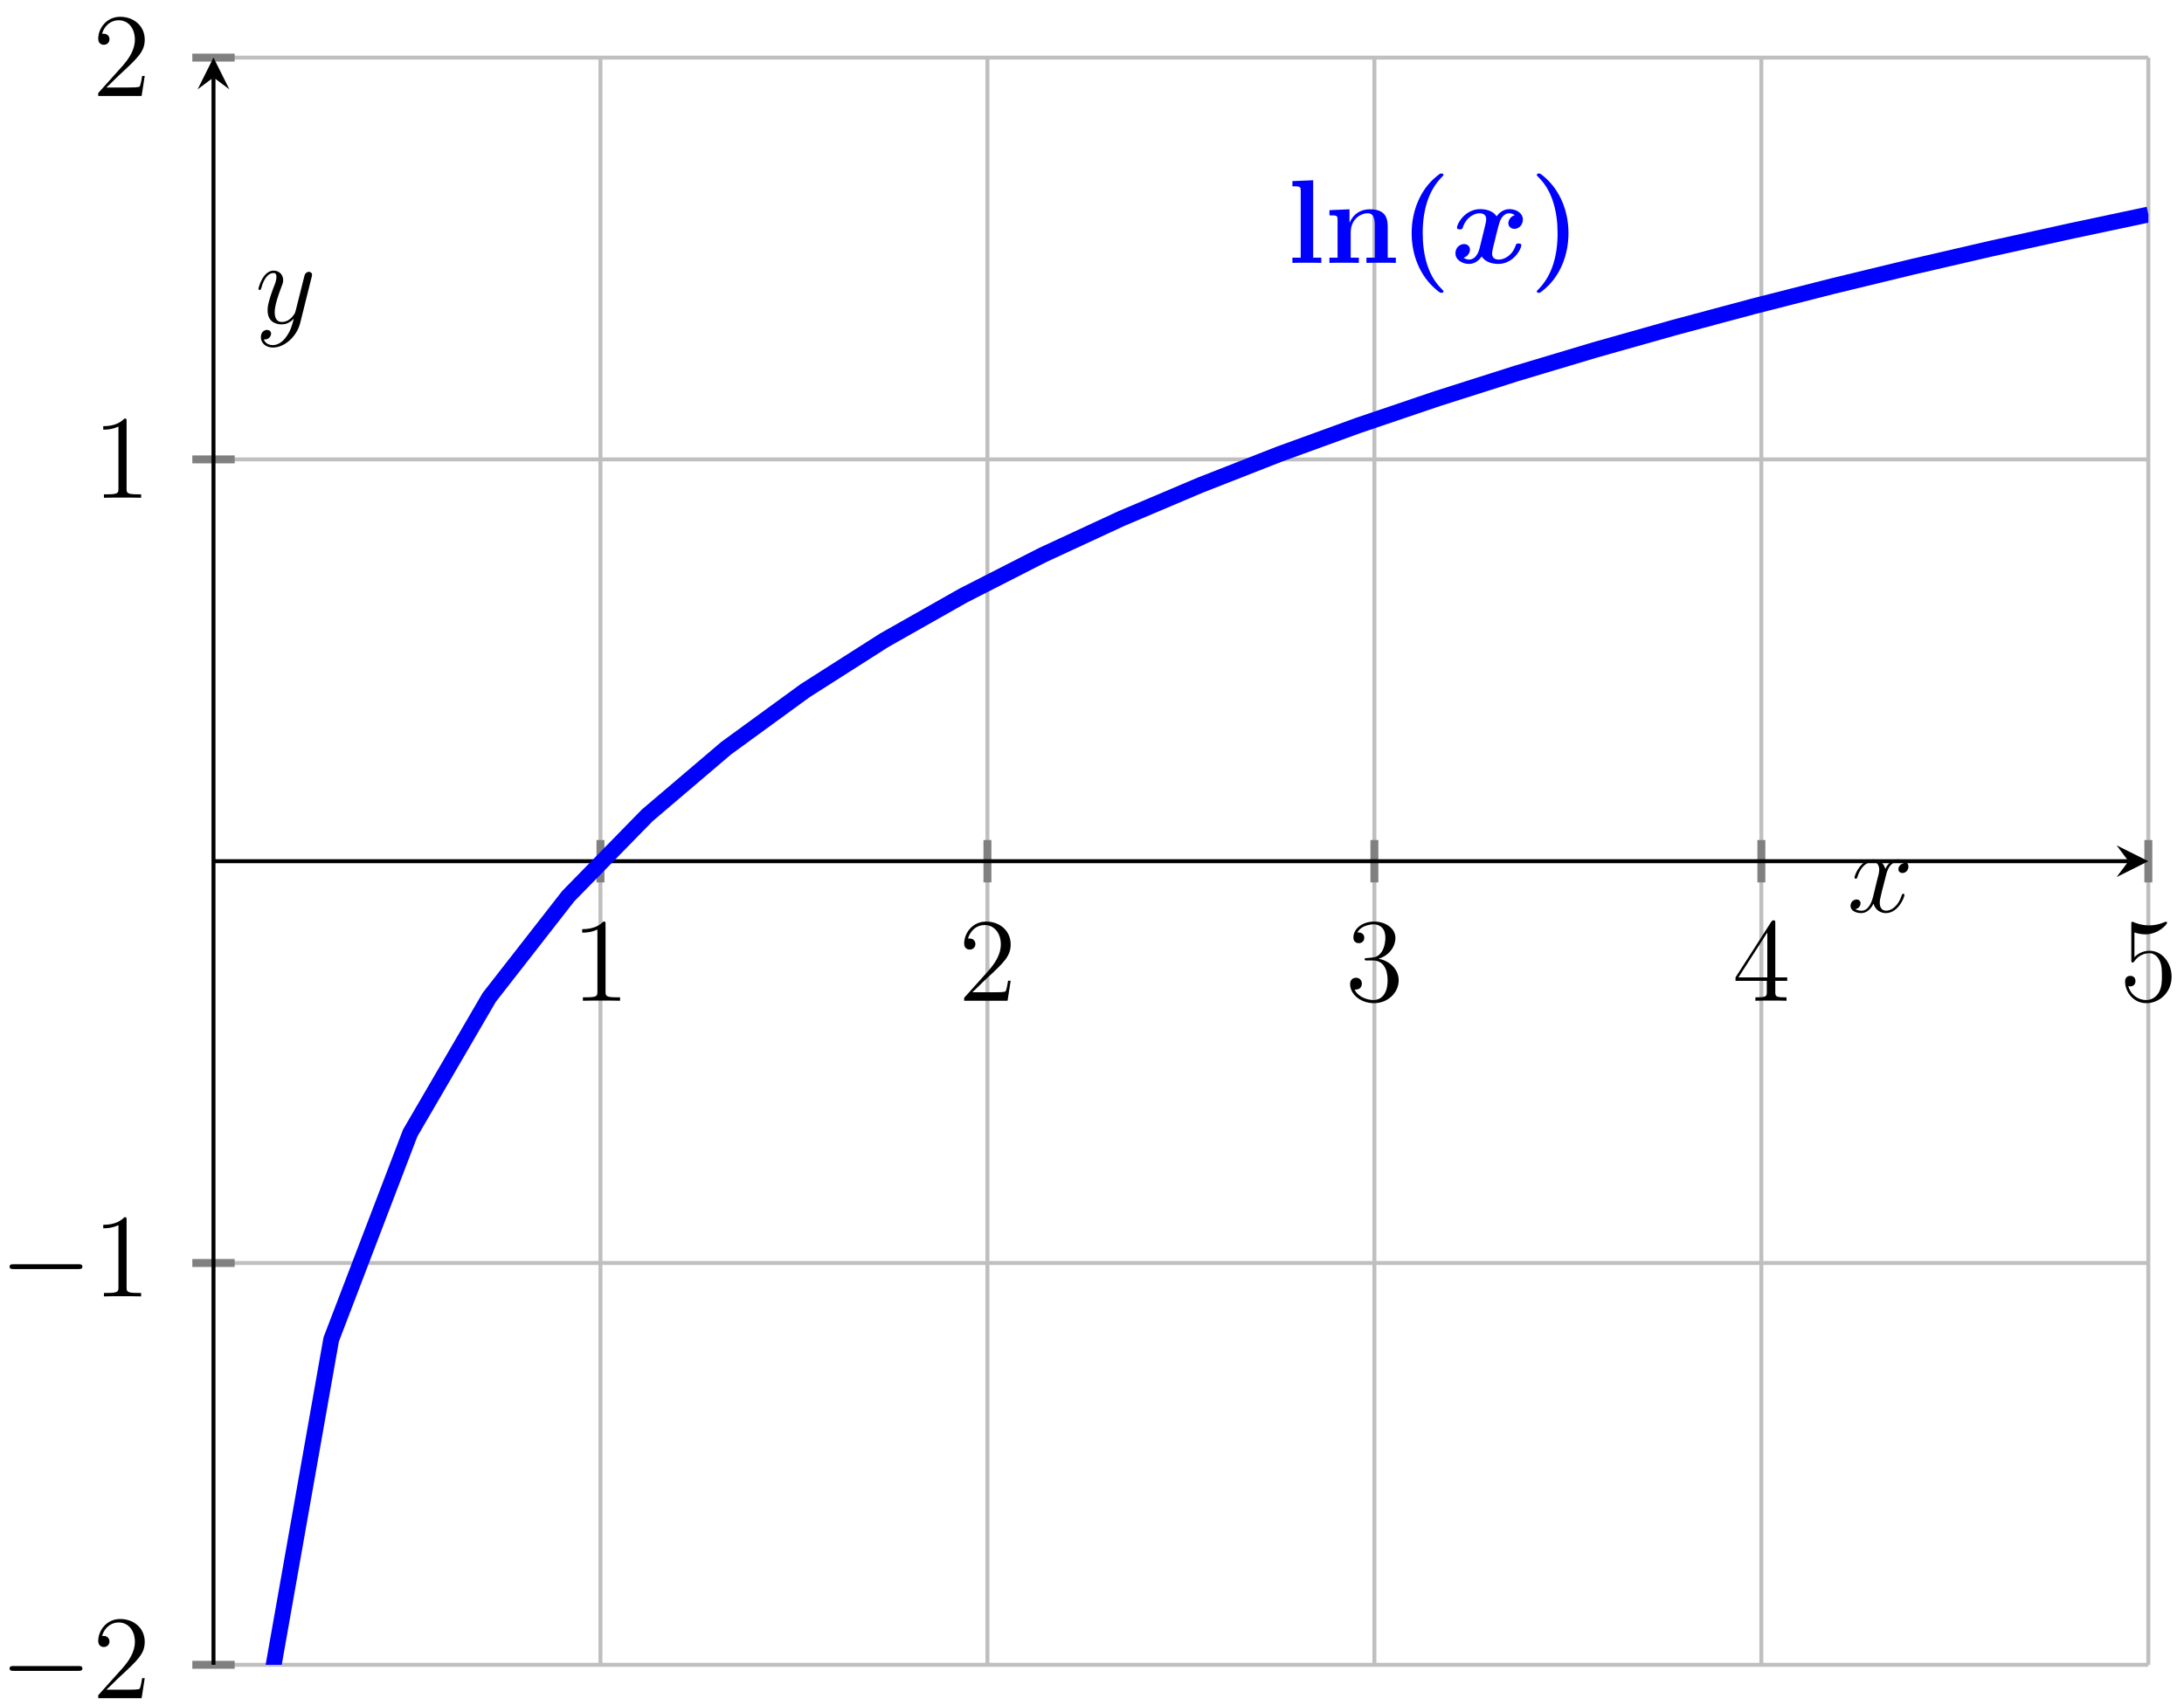 <?xml version="1.0" encoding="UTF-8"?>
<svg xmlns="http://www.w3.org/2000/svg" xmlns:xlink="http://www.w3.org/1999/xlink" width="197.36pt" height="154.068pt" viewBox="0 0 197.36 154.068" version="1.1">
<defs>
<g>
<symbol overflow="visible" id="glyph0-0">
<path style="stroke:none;" d=""/>
</symbol>
<symbol overflow="visible" id="glyph0-1">
<path style="stroke:none;" d="M 3.094 -6.906 C 3.094 -7.141 3.094 -7.156 2.891 -7.156 C 2.625 -6.875 2.094 -6.469 0.984 -6.469 L 0.984 -6.156 C 1.234 -6.156 1.766 -6.156 2.359 -6.438 L 2.359 -0.828 C 2.359 -0.438 2.328 -0.312 1.375 -0.312 L 1.047 -0.312 L 1.047 0 C 1.328 -0.016 2.375 -0.016 2.734 -0.016 C 3.094 -0.016 4.125 -0.016 4.406 0 L 4.406 -0.312 L 4.078 -0.312 C 3.125 -0.312 3.094 -0.438 3.094 -0.828 Z M 3.094 -6.906 "/>
</symbol>
<symbol overflow="visible" id="glyph0-2">
<path style="stroke:none;" d="M 4.734 -1.812 L 4.5 -1.812 C 4.469 -1.625 4.375 -1.031 4.281 -0.859 C 4.203 -0.766 3.578 -0.766 3.266 -0.766 L 1.266 -0.766 C 1.562 -1.016 2.219 -1.703 2.5 -1.953 C 4.141 -3.469 4.734 -4.031 4.734 -5.094 C 4.734 -6.328 3.75 -7.156 2.516 -7.156 C 1.266 -7.156 0.531 -6.094 0.531 -5.172 C 0.531 -4.625 1 -4.625 1.031 -4.625 C 1.266 -4.625 1.547 -4.781 1.547 -5.125 C 1.547 -5.422 1.328 -5.625 1.031 -5.625 C 0.938 -5.625 0.922 -5.625 0.875 -5.625 C 1.094 -6.359 1.672 -6.844 2.375 -6.844 C 3.281 -6.844 3.844 -6.078 3.844 -5.094 C 3.844 -4.172 3.312 -3.375 2.703 -2.688 L 0.531 -0.266 L 0.531 0 L 4.453 0 Z M 4.734 -1.812 "/>
</symbol>
<symbol overflow="visible" id="glyph0-3">
<path style="stroke:none;" d="M 1.984 -3.859 C 1.797 -3.859 1.75 -3.844 1.75 -3.75 C 1.75 -3.641 1.812 -3.641 2 -3.641 L 2.5 -3.641 C 3.406 -3.641 3.828 -2.891 3.828 -1.859 C 3.828 -0.438 3.094 -0.062 2.562 -0.062 C 2.047 -0.062 1.156 -0.312 0.844 -1.016 C 1.188 -0.969 1.5 -1.156 1.5 -1.547 C 1.5 -1.859 1.281 -2.078 0.984 -2.078 C 0.719 -2.078 0.438 -1.922 0.438 -1.516 C 0.438 -0.562 1.406 0.219 2.594 0.219 C 3.875 0.219 4.828 -0.75 4.828 -1.844 C 4.828 -2.828 4.031 -3.609 3 -3.797 C 3.922 -4.062 4.531 -4.844 4.531 -5.688 C 4.531 -6.531 3.656 -7.156 2.609 -7.156 C 1.531 -7.156 0.734 -6.5 0.734 -5.719 C 0.734 -5.281 1.062 -5.203 1.234 -5.203 C 1.453 -5.203 1.719 -5.359 1.719 -5.688 C 1.719 -6.031 1.453 -6.172 1.219 -6.172 C 1.156 -6.172 1.125 -6.172 1.094 -6.172 C 1.5 -6.906 2.516 -6.906 2.578 -6.906 C 2.922 -6.906 3.625 -6.734 3.625 -5.688 C 3.625 -5.484 3.594 -4.875 3.281 -4.406 C 2.953 -3.938 2.594 -3.906 2.297 -3.891 Z M 1.984 -3.859 "/>
</symbol>
<symbol overflow="visible" id="glyph0-4">
<path style="stroke:none;" d="M 3.891 -7.016 C 3.891 -7.219 3.891 -7.266 3.734 -7.266 C 3.656 -7.266 3.625 -7.266 3.531 -7.141 L 0.297 -2.109 L 0.297 -1.797 L 3.125 -1.797 L 3.125 -0.812 C 3.125 -0.422 3.094 -0.312 2.312 -0.312 L 2.094 -0.312 L 2.094 0 C 2.344 -0.016 3.203 -0.016 3.5 -0.016 C 3.797 -0.016 4.656 -0.016 4.906 0 L 4.906 -0.312 L 4.688 -0.312 C 3.922 -0.312 3.891 -0.422 3.891 -0.812 L 3.891 -1.797 L 4.969 -1.797 L 4.969 -2.109 L 3.891 -2.109 Z M 3.172 -6.172 L 3.172 -2.109 L 0.562 -2.109 Z M 3.172 -6.172 "/>
</symbol>
<symbol overflow="visible" id="glyph0-5">
<path style="stroke:none;" d="M 1.375 -6.172 C 1.844 -6.016 2.219 -6 2.344 -6 C 3.547 -6 4.328 -6.906 4.328 -7.047 C 4.328 -7.094 4.312 -7.141 4.234 -7.141 C 4.219 -7.141 4.203 -7.141 4.109 -7.109 C 3.5 -6.844 2.984 -6.812 2.703 -6.812 C 1.984 -6.812 1.484 -7.031 1.281 -7.109 C 1.203 -7.141 1.188 -7.141 1.172 -7.141 C 1.094 -7.141 1.094 -7.078 1.094 -6.906 L 1.094 -3.719 C 1.094 -3.516 1.094 -3.453 1.219 -3.453 C 1.266 -3.453 1.281 -3.469 1.391 -3.594 C 1.688 -4.031 2.203 -4.297 2.734 -4.297 C 3.312 -4.297 3.578 -3.766 3.672 -3.578 C 3.859 -3.172 3.859 -2.641 3.859 -2.234 C 3.859 -1.812 3.859 -1.203 3.562 -0.719 C 3.328 -0.328 2.906 -0.062 2.438 -0.062 C 1.719 -0.062 1.016 -0.547 0.828 -1.328 C 0.875 -1.312 0.953 -1.297 1 -1.297 C 1.188 -1.297 1.469 -1.406 1.469 -1.781 C 1.469 -2.078 1.266 -2.25 1 -2.25 C 0.812 -2.25 0.531 -2.156 0.531 -1.734 C 0.531 -0.812 1.266 0.219 2.453 0.219 C 3.672 0.219 4.734 -0.797 4.734 -2.156 C 4.734 -3.438 3.875 -4.516 2.75 -4.516 C 2.125 -4.516 1.656 -4.234 1.375 -3.938 Z M 1.375 -6.172 "/>
</symbol>
<symbol overflow="visible" id="glyph1-0">
<path style="stroke:none;" d=""/>
</symbol>
<symbol overflow="visible" id="glyph1-1">
<path style="stroke:none;" d="M 7.094 -2.469 C 7.281 -2.469 7.469 -2.469 7.469 -2.688 C 7.469 -2.906 7.281 -2.906 7.094 -2.906 L 1.266 -2.906 C 1.094 -2.906 0.891 -2.906 0.891 -2.688 C 0.891 -2.469 1.094 -2.469 1.266 -2.469 Z M 7.094 -2.469 "/>
</symbol>
<symbol overflow="visible" id="glyph2-0">
<path style="stroke:none;" d=""/>
</symbol>
<symbol overflow="visible" id="glyph2-1">
<path style="stroke:none;" d="M 2.344 -7.469 L 0.469 -7.391 L 0.469 -6.922 C 1.141 -6.922 1.219 -6.922 1.219 -6.5 L 1.219 -0.469 L 0.469 -0.469 L 0.469 0 C 0.719 -0.016 1.484 -0.016 1.781 -0.016 C 2.062 -0.016 2.828 -0.016 3.078 0 L 3.078 -0.469 L 2.344 -0.469 Z M 2.344 -7.469 "/>
</symbol>
<symbol overflow="visible" id="glyph2-2">
<path style="stroke:none;" d="M 5.719 -3.297 C 5.719 -4.312 5.281 -4.844 4.094 -4.844 C 3.312 -4.844 2.641 -4.469 2.281 -3.656 L 2.266 -3.656 L 2.266 -4.844 L 0.453 -4.766 L 0.453 -4.297 C 1.125 -4.297 1.188 -4.297 1.188 -3.875 L 1.188 -0.469 L 0.453 -0.469 L 0.453 0 C 0.703 -0.016 1.469 -0.016 1.781 -0.016 C 2.078 -0.016 2.859 -0.016 3.109 0 L 3.109 -0.469 L 2.375 -0.469 L 2.375 -2.75 C 2.375 -3.922 3.234 -4.484 3.922 -4.484 C 4.312 -4.484 4.547 -4.234 4.547 -3.406 L 4.547 -0.469 L 3.797 -0.469 L 3.797 0 C 4.047 -0.016 4.828 -0.016 5.125 -0.016 C 5.422 -0.016 6.219 -0.016 6.453 0 L 6.453 -0.469 L 5.719 -0.469 Z M 5.719 -3.297 "/>
</symbol>
<symbol overflow="visible" id="glyph2-3">
<path style="stroke:none;" d="M 4.031 2.578 C 4.031 2.531 4.031 2.516 3.828 2.312 C 2.609 1.109 2.156 -0.781 2.156 -2.688 C 2.156 -4.797 2.688 -6.547 3.891 -7.766 C 4.016 -7.891 4.031 -7.906 4.031 -7.938 C 4.031 -8.078 3.891 -8.078 3.844 -8.078 C 3.75 -8.078 3.719 -8.078 3.438 -7.844 C 1.891 -6.609 1.156 -4.625 1.156 -2.688 C 1.156 -0.703 1.906 1.219 3.438 2.469 C 3.719 2.703 3.734 2.703 3.844 2.703 C 3.891 2.703 4.031 2.703 4.031 2.578 Z M 4.031 2.578 "/>
</symbol>
<symbol overflow="visible" id="glyph2-4">
<path style="stroke:none;" d="M 3.531 -2.688 C 3.531 -4.656 2.781 -6.594 1.266 -7.844 C 0.984 -8.078 0.953 -8.078 0.844 -8.078 C 0.797 -8.078 0.672 -8.078 0.672 -7.938 C 0.672 -7.906 0.672 -7.875 0.875 -7.688 C 2.078 -6.484 2.547 -4.594 2.547 -2.688 C 2.547 -0.578 2.016 1.172 0.812 2.391 C 0.672 2.516 0.672 2.531 0.672 2.578 C 0.672 2.703 0.797 2.703 0.844 2.703 C 0.953 2.703 0.969 2.703 1.25 2.469 C 2.797 1.234 3.531 -0.75 3.531 -2.688 Z M 3.531 -2.688 "/>
</symbol>
<symbol overflow="visible" id="glyph3-0">
<path style="stroke:none;" d=""/>
</symbol>
<symbol overflow="visible" id="glyph3-1">
<path style="stroke:none;" d="M 5.766 -4.312 C 5.375 -4.203 5.188 -3.844 5.188 -3.578 C 5.188 -3.344 5.375 -3.078 5.734 -3.078 C 6.109 -3.078 6.5 -3.391 6.5 -3.922 C 6.5 -4.484 5.938 -4.859 5.281 -4.859 C 4.656 -4.859 4.266 -4.406 4.125 -4.203 C 3.859 -4.656 3.25 -4.859 2.641 -4.859 C 1.281 -4.859 0.547 -3.547 0.547 -3.188 C 0.547 -3.031 0.703 -3.031 0.812 -3.031 C 0.938 -3.031 1.016 -3.031 1.062 -3.172 C 1.375 -4.156 2.141 -4.484 2.578 -4.484 C 3 -4.484 3.188 -4.281 3.188 -3.938 C 3.188 -3.734 3.031 -3.141 2.938 -2.75 L 2.578 -1.281 C 2.406 -0.625 2.031 -0.297 1.656 -0.297 C 1.609 -0.297 1.359 -0.297 1.141 -0.469 C 1.531 -0.578 1.719 -0.938 1.719 -1.203 C 1.719 -1.438 1.547 -1.703 1.188 -1.703 C 0.812 -1.703 0.406 -1.391 0.406 -0.859 C 0.406 -0.297 0.984 0.094 1.641 0.094 C 2.25 0.094 2.641 -0.375 2.781 -0.578 C 3.062 -0.125 3.656 0.094 4.281 0.094 C 5.625 0.094 6.359 -1.234 6.359 -1.594 C 6.359 -1.75 6.203 -1.75 6.109 -1.75 C 5.969 -1.75 5.906 -1.75 5.859 -1.609 C 5.547 -0.625 4.766 -0.297 4.328 -0.297 C 3.922 -0.297 3.719 -0.5 3.719 -0.844 C 3.719 -1.062 3.859 -1.641 3.969 -2.031 C 4.031 -2.312 4.281 -3.328 4.344 -3.5 C 4.5 -4.141 4.875 -4.484 5.25 -4.484 C 5.312 -4.484 5.562 -4.484 5.766 -4.312 Z M 5.766 -4.312 "/>
</symbol>
<symbol overflow="visible" id="glyph4-0">
<path style="stroke:none;" d=""/>
</symbol>
<symbol overflow="visible" id="glyph4-1">
<path style="stroke:none;" d="M 5.109 -4.391 C 4.766 -4.328 4.625 -4.062 4.625 -3.859 C 4.625 -3.609 4.828 -3.516 4.984 -3.516 C 5.312 -3.516 5.531 -3.797 5.531 -4.094 C 5.531 -4.547 5.016 -4.75 4.562 -4.75 C 3.906 -4.75 3.547 -4.109 3.438 -3.891 C 3.203 -4.703 2.531 -4.75 2.344 -4.75 C 1.234 -4.75 0.656 -3.344 0.656 -3.094 C 0.656 -3.062 0.703 -3 0.781 -3 C 0.859 -3 0.875 -3.062 0.906 -3.109 C 1.266 -4.312 1.984 -4.531 2.297 -4.531 C 2.781 -4.531 2.891 -4.078 2.891 -3.828 C 2.891 -3.578 2.828 -3.344 2.688 -2.828 L 2.328 -1.344 C 2.156 -0.703 1.859 -0.109 1.281 -0.109 C 1.234 -0.109 0.953 -0.109 0.734 -0.25 C 1.125 -0.328 1.203 -0.641 1.203 -0.781 C 1.203 -0.984 1.047 -1.125 0.844 -1.125 C 0.578 -1.125 0.297 -0.891 0.297 -0.547 C 0.297 -0.094 0.812 0.109 1.266 0.109 C 1.781 0.109 2.156 -0.297 2.375 -0.75 C 2.547 -0.109 3.094 0.109 3.484 0.109 C 4.594 0.109 5.172 -1.297 5.172 -1.547 C 5.172 -1.594 5.125 -1.641 5.062 -1.641 C 4.969 -1.641 4.953 -1.578 4.922 -1.5 C 4.625 -0.547 4 -0.109 3.516 -0.109 C 3.141 -0.109 2.938 -0.391 2.938 -0.828 C 2.938 -1.062 2.984 -1.234 3.156 -1.953 L 3.531 -3.406 C 3.688 -4.062 4.062 -4.531 4.547 -4.531 C 4.578 -4.531 4.875 -4.531 5.109 -4.391 Z M 5.109 -4.391 "/>
</symbol>
<symbol overflow="visible" id="glyph4-2">
<path style="stroke:none;" d="M 2.828 1.203 C 2.547 1.609 2.125 1.984 1.594 1.984 C 1.469 1.984 0.953 1.953 0.781 1.469 C 0.812 1.469 0.875 1.469 0.891 1.469 C 1.219 1.469 1.438 1.188 1.438 0.953 C 1.438 0.703 1.234 0.609 1.062 0.609 C 0.891 0.609 0.516 0.75 0.516 1.266 C 0.516 1.812 0.984 2.203 1.594 2.203 C 2.672 2.203 3.75 1.203 4.062 0.016 L 5.109 -4.188 C 5.125 -4.234 5.141 -4.312 5.141 -4.375 C 5.141 -4.531 5.016 -4.641 4.859 -4.641 C 4.766 -4.641 4.531 -4.594 4.453 -4.281 L 3.656 -1.109 C 3.594 -0.922 3.594 -0.891 3.516 -0.781 C 3.297 -0.469 2.938 -0.109 2.422 -0.109 C 1.812 -0.109 1.766 -0.703 1.766 -0.984 C 1.766 -1.609 2.062 -2.438 2.344 -3.203 C 2.469 -3.516 2.531 -3.672 2.531 -3.891 C 2.531 -4.344 2.203 -4.75 1.672 -4.75 C 0.688 -4.75 0.297 -3.188 0.297 -3.094 C 0.297 -3.062 0.328 -3 0.406 -3 C 0.5 -3 0.516 -3.047 0.562 -3.203 C 0.812 -4.109 1.234 -4.531 1.641 -4.531 C 1.75 -4.531 1.922 -4.531 1.922 -4.172 C 1.922 -3.891 1.812 -3.578 1.641 -3.172 C 1.125 -1.766 1.125 -1.406 1.125 -1.156 C 1.125 -0.125 1.859 0.109 2.391 0.109 C 2.703 0.109 3.094 0.016 3.469 -0.391 L 3.484 -0.375 C 3.312 0.266 3.203 0.672 2.828 1.203 Z M 2.828 1.203 "/>
</symbol>
</g>
<clipPath id="clip1">
  <path d="M 19.293 5.207 L 194.137 5.207 L 194.137 150.465 L 19.293 150.465 Z M 19.293 5.207 "/>
</clipPath>
</defs>
<g id="surface1">
<path style="fill:none;stroke-width:0.399;stroke-linecap:butt;stroke-linejoin:miter;stroke:rgb(75%,75%,75%);stroke-opacity:1;stroke-miterlimit:10;" d="M 38.855 12.207 L 38.855 173.605 M 77.709 12.207 L 77.709 173.605 M 116.563 12.207 L 116.563 173.605 M 155.418 12.207 L 155.418 173.605 M 194.272 12.207 L 194.272 173.605 " transform="matrix(0.9,0,0,-0.9,19.292,161.452)"/>
<path style="fill:none;stroke-width:0.399;stroke-linecap:butt;stroke-linejoin:miter;stroke:rgb(75%,75%,75%);stroke-opacity:1;stroke-miterlimit:10;" d="M 0.001 12.207 L 194.272 12.207 M 0.001 52.559 L 194.272 52.559 M 0.001 133.258 L 194.272 133.258 M 0.001 173.605 L 194.272 173.605 " transform="matrix(0.9,0,0,-0.9,19.292,161.452)"/>
<path style="fill:none;stroke-width:0.797;stroke-linecap:butt;stroke-linejoin:miter;stroke:rgb(50%,50%,50%);stroke-opacity:1;stroke-miterlimit:10;" d="M 38.855 90.779 L 38.855 95.033 M 77.709 90.779 L 77.709 95.033 M 116.563 90.779 L 116.563 95.033 M 155.418 90.779 L 155.418 95.033 M 194.272 90.779 L 194.272 95.033 " transform="matrix(0.9,0,0,-0.9,19.292,161.452)"/>
<path style="fill:none;stroke-width:0.797;stroke-linecap:butt;stroke-linejoin:miter;stroke:rgb(50%,50%,50%);stroke-opacity:1;stroke-miterlimit:10;" d="M -2.126 12.207 L 2.128 12.207 M -2.126 52.559 L 2.128 52.559 M -2.126 133.258 L 2.128 133.258 M -2.126 173.605 L 2.128 173.605 " transform="matrix(0.9,0,0,-0.9,19.292,161.452)"/>
<path style="fill:none;stroke-width:0.399;stroke-linecap:butt;stroke-linejoin:miter;stroke:rgb(0%,0%,0%);stroke-opacity:1;stroke-miterlimit:10;" d="M 0.001 92.906 L 192.28 92.906 " transform="matrix(0.9,0,0,-0.9,19.292,161.452)"/>
<path style=" stroke:none;fill-rule:nonzero;fill:rgb(0%,0%,0%);fill-opacity:1;" d="M 194.137 77.836 L 191.27 76.402 L 192.344 77.836 L 191.27 79.27 "/>
<path style="fill:none;stroke-width:0.399;stroke-linecap:butt;stroke-linejoin:miter;stroke:rgb(0%,0%,0%);stroke-opacity:1;stroke-miterlimit:10;" d="M 0.001 12.207 L 0.001 171.613 " transform="matrix(0.9,0,0,-0.9,19.292,161.452)"/>
<path style=" stroke:none;fill-rule:nonzero;fill:rgb(0%,0%,0%);fill-opacity:1;" d="M 19.293 5.207 L 17.859 8.074 L 19.293 7 L 20.727 8.074 "/>
<g style="fill:rgb(0%,0%,0%);fill-opacity:1;">
  <use xlink:href="#glyph0-1" x="51.627" y="90.448"/>
</g>
<g style="fill:rgb(0%,0%,0%);fill-opacity:1;">
  <use xlink:href="#glyph0-2" x="86.597" y="90.448"/>
</g>
<g style="fill:rgb(0%,0%,0%);fill-opacity:1;">
  <use xlink:href="#glyph0-3" x="121.566" y="90.448"/>
</g>
<g style="fill:rgb(0%,0%,0%);fill-opacity:1;">
  <use xlink:href="#glyph0-4" x="156.535" y="90.448"/>
</g>
<g style="fill:rgb(0%,0%,0%);fill-opacity:1;">
  <use xlink:href="#glyph0-5" x="191.505" y="90.448"/>
</g>
<g style="fill:rgb(0%,0%,0%);fill-opacity:1;">
  <use xlink:href="#glyph1-1" x="-0.024" y="153.482"/>
</g>
<g style="fill:rgb(0%,0%,0%);fill-opacity:1;">
  <use xlink:href="#glyph0-2" x="8.345" y="153.482"/>
</g>
<g style="fill:rgb(0%,0%,0%);fill-opacity:1;">
  <use xlink:href="#glyph1-1" x="-0.024" y="117.168"/>
</g>
<g style="fill:rgb(0%,0%,0%);fill-opacity:1;">
  <use xlink:href="#glyph0-1" x="8.345" y="117.168"/>
</g>
<g style="fill:rgb(0%,0%,0%);fill-opacity:1;">
  <use xlink:href="#glyph0-1" x="8.345" y="44.988"/>
</g>
<g style="fill:rgb(0%,0%,0%);fill-opacity:1;">
  <use xlink:href="#glyph0-2" x="8.345" y="8.674"/>
</g>
<g clip-path="url(#clip1)" clip-rule="nonzero">
<path style="fill:none;stroke-width:1.594;stroke-linecap:butt;stroke-linejoin:miter;stroke:rgb(0%,0%,100%);stroke-opacity:1;stroke-miterlimit:10;" d="M 3.885 -0.002 L 11.819 44.881 L 19.749 65.606 L 27.683 79.226 L 35.617 89.395 L 43.551 97.511 L 51.481 104.26 L 59.415 110.042 L 67.349 115.098 L 75.279 119.586 L 83.213 123.635 L 91.147 127.312 L 99.081 130.675 L 107.01 133.783 L 114.944 136.669 L 122.878 139.36 L 130.812 141.886 L 138.742 144.26 L 146.676 146.5 L 154.61 148.627 L 162.54 150.649 L 170.474 152.572 L 178.408 154.408 L 186.342 156.161 L 194.272 157.845 " transform="matrix(0.9,0,0,-0.9,19.292,161.452)"/>
</g>
<g style="fill:rgb(0%,0%,100%);fill-opacity:1;">
  <use xlink:href="#glyph2-1" x="116.322" y="23.76"/>
  <use xlink:href="#glyph2-2" x="119.684" y="23.76"/>
  <use xlink:href="#glyph2-3" x="126.409" y="23.76"/>
</g>
<g style="fill:rgb(0%,0%,100%);fill-opacity:1;">
  <use xlink:href="#glyph3-1" x="131.116" y="23.76"/>
</g>
<g style="fill:rgb(0%,0%,100%);fill-opacity:1;">
  <use xlink:href="#glyph2-4" x="138.207" y="23.76"/>
</g>
<g style="fill:rgb(0%,0%,0%);fill-opacity:1;">
  <use xlink:href="#glyph4-1" x="166.928" y="82.419"/>
</g>
<g style="fill:rgb(0%,0%,0%);fill-opacity:1;">
  <use xlink:href="#glyph4-2" x="23.058" y="29.208"/>
</g>
</g>
</svg>
